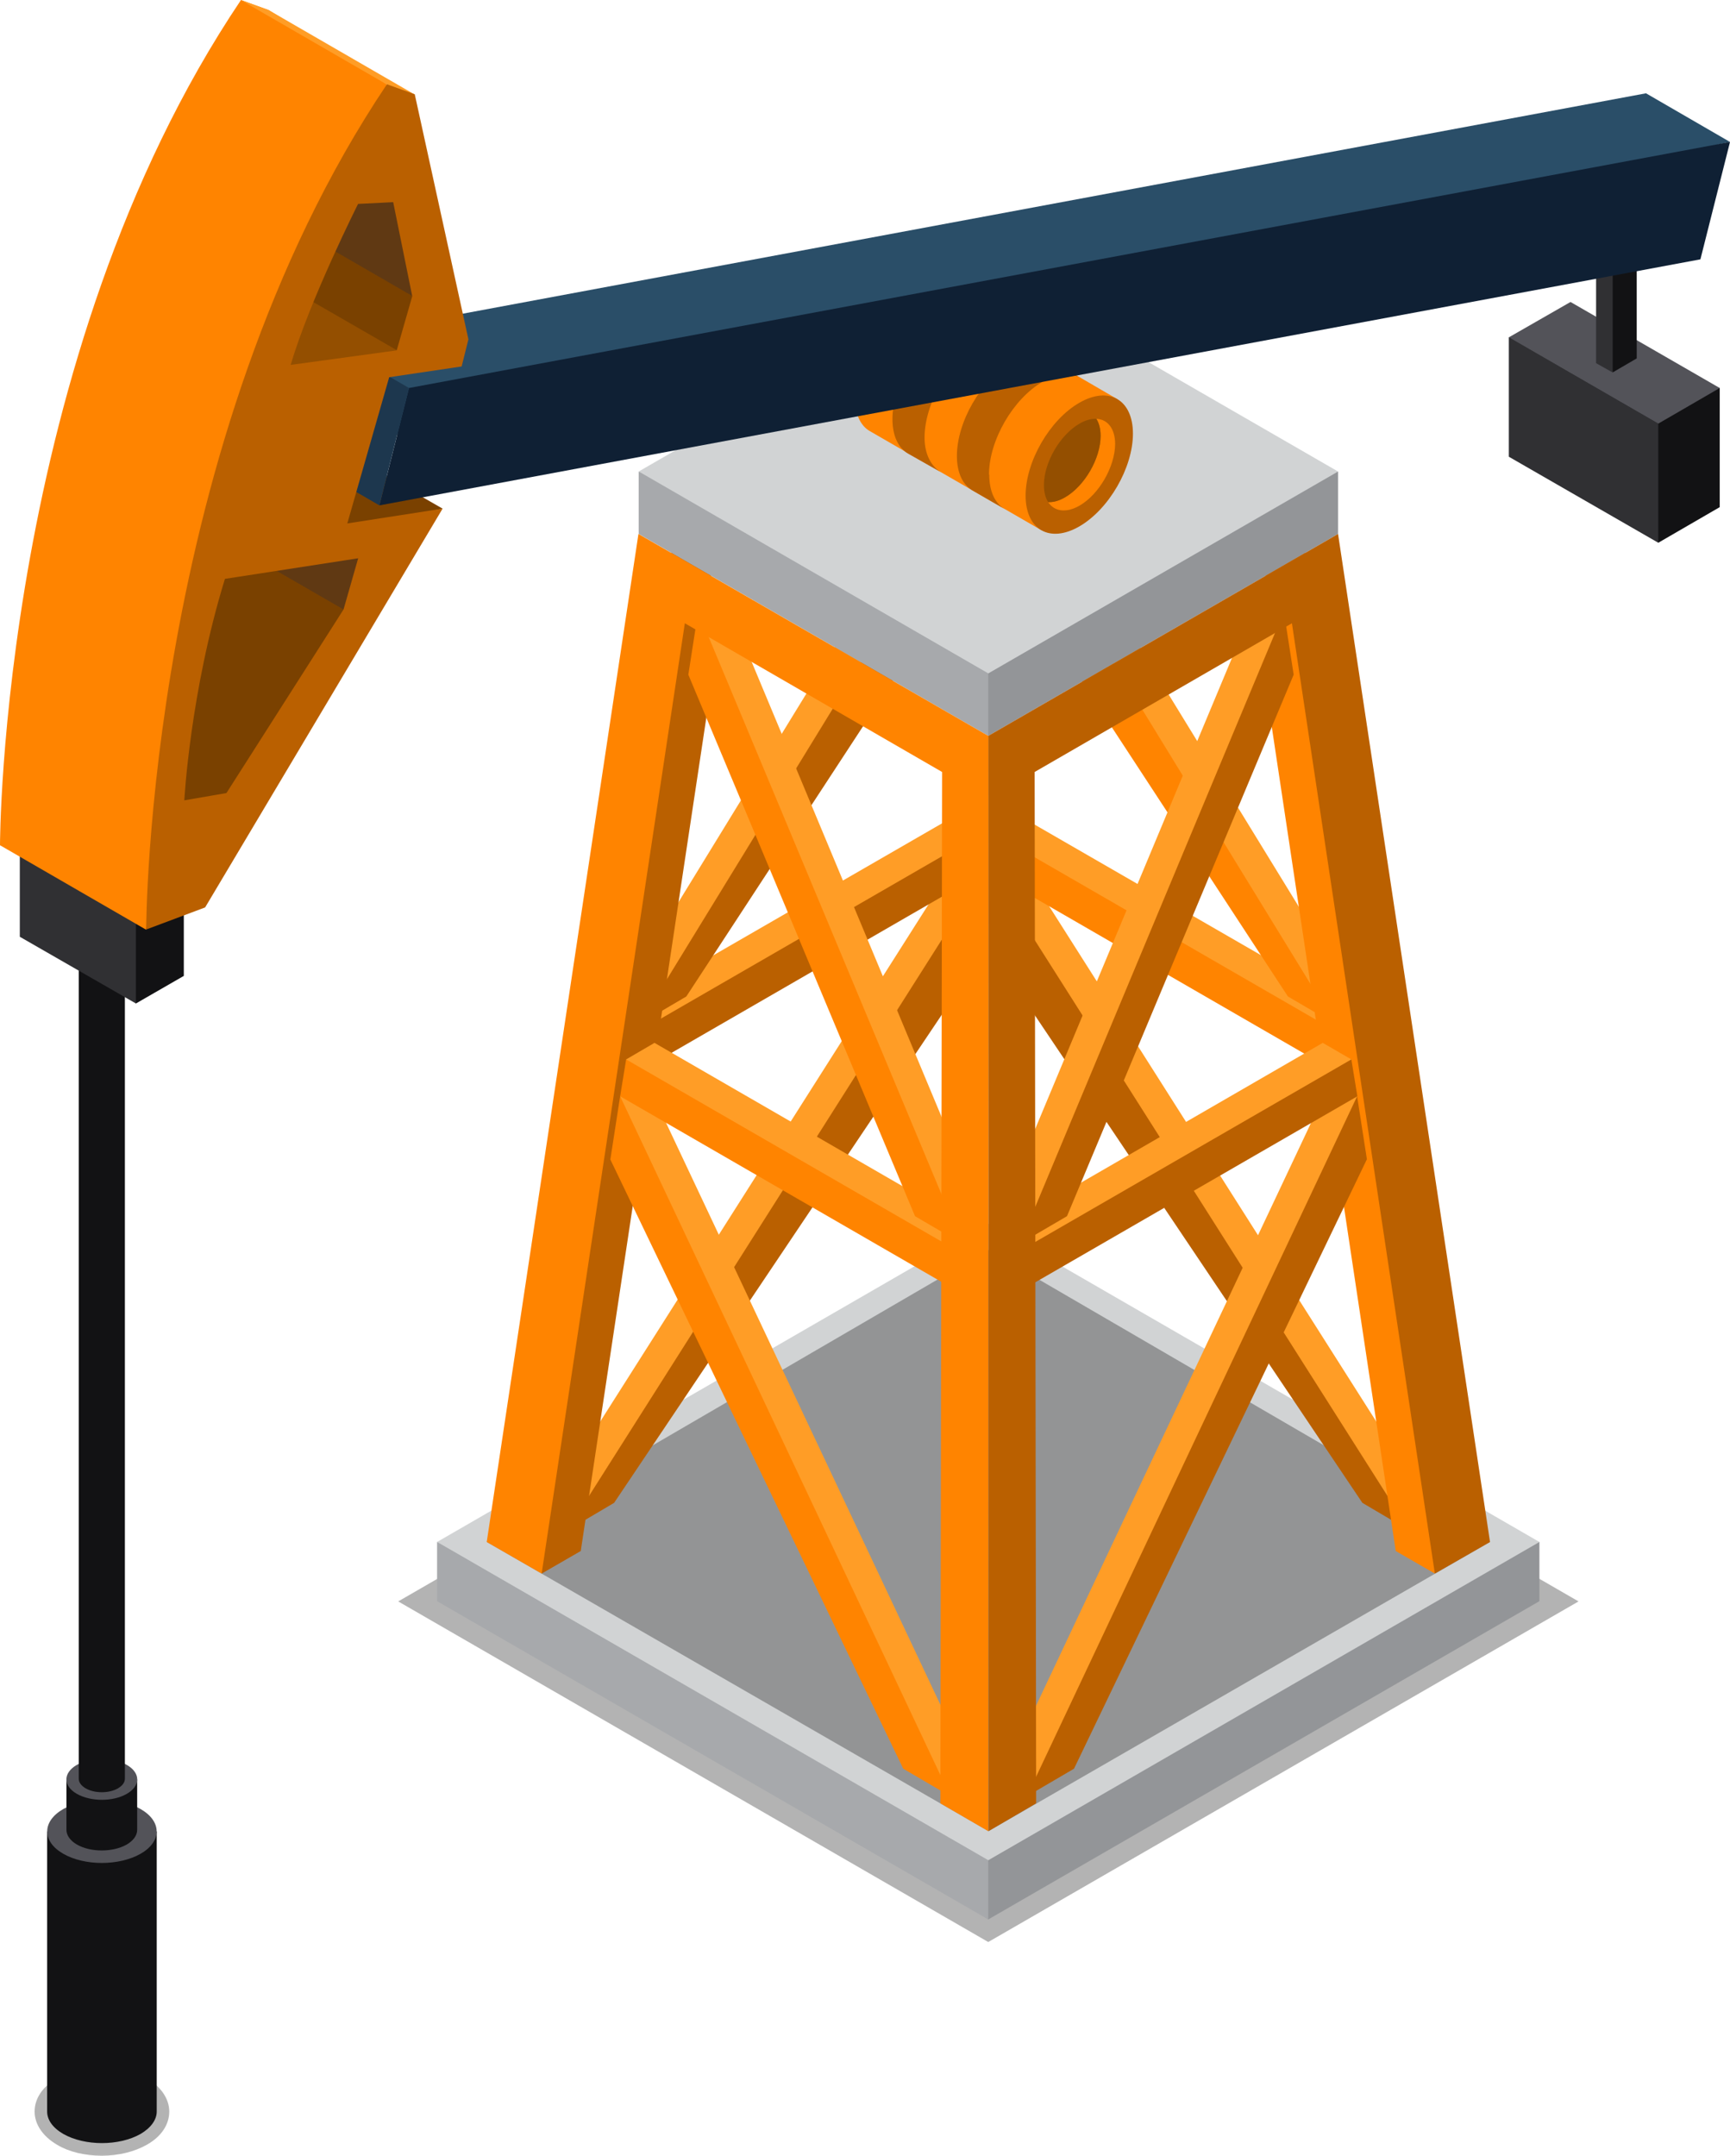 <?xml version="1.0" encoding="UTF-8"?><svg id="Layer_2" xmlns="http://www.w3.org/2000/svg" viewBox="0 0 68.99 85.95"><defs><style>.cls-1{fill:#ff9d26;}.cls-2{fill:#ff8400;}.cls-3{fill:#939598;}.cls-4{fill:#ba6000;}.cls-5{fill:#303033;}.cls-6{fill:#944f00;}.cls-7{fill:#a7a9ac;}.cls-8{fill:#d1d3d4;}.cls-9{fill:#121214;}.cls-10{fill:#0f2034;}.cls-11{fill:#1d374e;}.cls-12{fill:#535359;}.cls-13{fill:#2a4e68;}.cls-14{fill:#603913;}.cls-15{fill:#7a4100;}.cls-16{opacity:.3;}</style></defs><g id="Layer_1-2"><g><path class="cls-16" d="M39.41,77.43l-23.53-13.58,23.53-13.59,23.54,13.59-23.54,13.58Z"/><g><polygon class="cls-3" points="17.43 61.48 61.39 61.48 61.39 63.84 39.41 76.53 17.43 61.48"/><polygon class="cls-7" points="39.41 76.53 17.43 63.84 17.43 61.48 39.41 74.17 39.41 76.53"/><polygon class="cls-8" points="39.41 74.17 17.43 61.48 39.41 48.79 61.39 61.48 39.41 74.17"/></g><polygon class="cls-16" points="39.42 73.01 19.41 61.48 39.41 49.84 59.42 61.48 39.42 73.01"/><g><polygon class="cls-1" points="37.65 35.08 38.69 35.68 38.21 37.81 23.35 60.42 21.56 60.42 37.65 35.08"/><polygon class="cls-4" points="38.69 35.68 39.08 38.19 24.49 59.92 22.61 61.03 38.69 35.68"/></g><g><polygon class="cls-1" points="41.17 35.08 40.12 35.68 40.61 37.81 55.46 60.42 57.26 60.42 41.17 35.08"/><polygon class="cls-4" points="40.12 35.68 39.73 38.19 54.33 59.92 56.21 61.03 40.12 35.68"/></g><g><polygon class="cls-1" points="38.71 33.48 38.43 34.13 24.77 41.83 24.77 40.21 37.58 32.82 38.71 33.48"/><polygon class="cls-4" points="38.95 34.95 25.91 42.48 25.91 40.87 38.71 33.48 38.95 34.95"/></g><g><polygon class="cls-1" points="37.46 19.01 38.51 19.61 38.02 21.74 26.24 40.22 24.45 40.22 37.46 19.01"/><polygon class="cls-4" points="38.51 19.61 38.89 22.12 27.37 39.73 25.5 40.83 38.51 19.61"/></g><g><polygon class="cls-1" points="40.1 33.51 40.38 34.17 54.04 41.86 54.04 40.25 41.23 32.86 40.1 33.51"/><polygon class="cls-2" points="39.86 34.99 52.9 42.52 52.9 40.9 40.1 33.51 39.86 34.99"/></g><g><polygon class="cls-1" points="41.28 19.01 40.23 19.61 40.72 21.74 52.5 40.22 54.29 40.22 41.28 19.01"/><polygon class="cls-2" points="40.23 19.61 39.84 22.12 51.36 39.73 53.24 40.83 40.23 19.61"/></g><polygon class="cls-4" points="28.87 23.95 23.16 61.84 21.6 62.74 20.88 60.78 27.02 20.39 28.87 23.95"/><polygon class="cls-2" points="49.96 23.95 55.66 61.84 57.22 62.74 57.94 60.78 51.8 20.39 49.96 23.95"/><g><polygon class="cls-1" points="53.07 43.1 54.12 43.71 53.63 45.84 41.7 71.01 39.9 71.01 53.07 43.1"/><polygon class="cls-4" points="54.12 43.71 54.51 46.22 42.83 70.52 40.95 71.62 54.12 43.71"/></g><g><polygon class="cls-1" points="25.78 43.11 24.73 43.71 25.21 45.85 37.15 71.02 38.94 71.02 25.78 43.11"/><polygon class="cls-2" points="24.73 43.71 24.34 46.23 36.02 70.52 37.9 71.62 24.73 43.71"/></g><g><polygon class="cls-1" points="53.89 42.24 53.6 42.9 39.95 50.59 39.95 48.98 52.75 41.58 53.89 42.24"/><polygon class="cls-4" points="54.13 43.71 41.09 51.24 41.09 49.63 53.89 42.24 54.13 43.71"/></g><g><polygon class="cls-1" points="50.15 23.79 51.2 24.39 50.71 26.52 41.42 48.99 39.62 48.99 50.15 23.79"/><polygon class="cls-4" points="51.2 24.39 51.59 26.9 42.55 48.49 40.67 49.59 51.2 24.39"/></g><g><polygon class="cls-1" points="24.97 42.24 25.25 42.9 38.91 50.59 38.91 48.98 26.1 41.58 24.97 42.24"/><polygon class="cls-2" points="24.73 43.71 37.77 51.24 37.77 49.63 24.97 42.24 24.73 43.71"/></g><g><polygon class="cls-1" points="28.89 23.79 27.84 24.39 28.32 26.52 37.62 48.99 39.41 48.99 28.89 23.79"/><polygon class="cls-2" points="27.84 24.39 27.45 26.9 36.49 48.49 38.37 49.59 27.84 24.39"/></g><g><polygon class="cls-3" points="25.47 18.8 53.36 18.8 53.36 21.29 39.41 29.34 25.47 18.8"/><polygon class="cls-7" points="39.41 29.34 25.47 21.29 25.47 18.8 39.41 26.85 39.41 29.34"/><polygon class="cls-8" points="39.41 26.85 25.47 18.8 39.41 10.75 53.36 18.8 39.41 26.85"/></g><polygon class="cls-4" points="41.26 30.78 51.52 24.85 57.22 62.74 59.42 61.48 53.36 21.29 39.41 29.34 39.42 73.01 41.32 71.9 41.26 30.78"/><polygon class="cls-2" points="37.57 30.78 27.31 24.85 21.6 62.74 19.41 61.48 25.46 21.29 39.41 29.34 39.41 73.01 37.5 71.9 37.57 30.78"/><g><path class="cls-2" d="M37.72,11.94l6.83,3.97-3.02,5.23-6.84-3.95c-.39-.22-.61-.72-.61-1.41,0-1.36,.96-3.02,2.14-3.7,.59-.34,1.12-.37,1.51-.15Z"/><path class="cls-4" d="M39.44,18.92c0-1.36,.96-3.02,2.14-3.7,.59-.34,1.12-.37,1.5-.15l-1.27-.74c-.39-.22-.92-.19-1.51,.15-1.18,.68-2.14,2.34-2.14,3.7,0,.68,.24,1.16,.63,1.38l1.28,.74h0c-.39-.23-.62-.7-.62-1.38Z"/><path class="cls-4" d="M36.87,17.45c0-1.36,.96-3.02,2.14-3.7,.59-.34,1.12-.37,1.5-.15l-1.27-.74c-.39-.22-.92-.19-1.51,.15-1.18,.68-2.14,2.34-2.14,3.7,0,.68,.24,1.16,.63,1.38l1.31,.74h0c-.38-.22-.66-.7-.66-1.38Z"/><path class="cls-4" d="M43.04,16.06c-1.18,.68-2.14,2.34-2.14,3.7,0,1.36,.96,1.91,2.14,1.23,1.18-.68,2.14-2.34,2.14-3.7,0-1.36-.96-1.91-2.14-1.23Z"/><path class="cls-2" d="M43.72,16.7c.11,.17,.17,.4,.17,.68,0,.9-.63,2-1.42,2.45-.24,.14-.47,.2-.67,.19,.24,.37,.71,.45,1.25,.14,.78-.45,1.41-1.55,1.42-2.45,0-.62-.3-.99-.74-1.01Z"/><path class="cls-6" d="M43.72,16.7h0c-.2-.01-.43,.05-.67,.19-.78,.45-1.42,1.55-1.42,2.45,0,.28,.06,.51,.17,.68h0c.2,.01,.43-.05,.67-.19,.78-.45,1.42-1.55,1.42-2.45,0-.28-.06-.51-.17-.68Z"/></g><polygon class="cls-15" points="13.31 21.26 17.65 20.28 13.7 18.01 13.31 21.26"/><g><g><polygon class="cls-9" points="66.13 21.64 68.58 20.22 68.58 15.47 60.17 13.45 66.13 21.64"/><polygon class="cls-5" points="60.17 18.21 66.13 21.64 66.13 16.89 60.17 13.45 60.17 18.21"/><polygon class="cls-12" points="60.17 13.45 66.13 16.89 68.58 15.47 62.63 12.04 60.17 13.45"/></g><g><polygon class="cls-9" points="64.31 14.85 65.27 14.29 65.27 9.96 63.65 10.14 64.31 14.85"/><polygon class="cls-5" points="63.65 14.48 64.31 14.85 64.31 10.51 63.65 10.14 63.65 14.48"/><polygon class="cls-12" points="63.65 10.14 64.31 10.51 65.27 9.96 64.62 9.58 63.65 10.14"/></g></g><g><polygon class="cls-13" points="68.99 5.66 11.78 18.21 12.96 13.53 65.64 3.72 68.99 5.66"/><polygon class="cls-10" points="67.81 10.34 15.13 20.15 16.31 15.47 68.99 5.66 67.81 10.34"/><polygon class="cls-11" points="15.13 20.15 11.78 18.21 12.96 13.53 16.31 15.47 15.13 20.15"/></g><path class="cls-16" d="M4.06,85.95c-.67,0-1.31-.15-1.79-.44-.56-.33-.89-.81-.89-1.32,0-.52,.32-1,.89-1.32,.98-.56,2.61-.56,3.59,0,.56,.33,.89,.81,.89,1.32,0,.52-.32,1-.89,1.32-.49,.28-1.13,.44-1.8,.44Z"/><g><path class="cls-9" d="M6.25,84.19v-11.17H1.88v11.17c0,.32,.21,.64,.64,.89,.86,.49,2.23,.49,3.09,0,.42-.25,.64-.57,.64-.89Z"/><path class="cls-12" d="M5.61,73.91c-.86,.49-2.24,.49-3.09,0-.85-.49-.85-1.29,0-1.78,.86-.49,2.23-.49,3.09,0,.85,.49,.85,1.29,0,1.78Z"/></g><g><path class="cls-9" d="M5.47,72.96v-2.01H2.65v2.01c0,.21,.14,.42,.41,.58,.55,.32,1.44,.32,2,0,.27-.16,.41-.37,.41-.58Z"/><path class="cls-12" d="M5.06,71.52c-.55,.32-1.44,.32-2,0-.55-.32-.55-.83,0-1.15,.55-.32,1.44-.32,2,0,.55,.32,.55,.83,0,1.15Z"/></g><g><path class="cls-9" d="M4.98,70.91V37.86h-1.84v33.06c0,.14,.09,.27,.27,.38,.36,.21,.94,.21,1.3,0,.18-.11,.27-.24,.27-.38Z"/><path class="cls-12" d="M4.72,38.23c-.36,.21-.94,.21-1.3,0-.36-.21-.36-.54,0-.75,.36-.21,.94-.21,1.3,0,.36,.21,.36,.54,0,.75Z"/></g><g><polygon class="cls-9" points="5.42 40.01 7.33 38.91 7.33 35.21 .79 33.65 5.42 40.01"/><polygon class="cls-5" points=".79 37.35 5.42 40.01 5.42 36.32 .79 33.65 .79 37.35"/><polygon class="cls-12" points=".79 33.65 5.42 36.32 7.33 35.21 2.7 32.55 .79 33.65"/></g><g><polygon class="cls-6" points="12.25 11.33 11 15.08 16.54 14.31 16.54 13.47 12.25 11.33"/><polygon class="cls-14" points="12.71 10.08 16.84 12.27 17.46 11.45 16.22 7.41 13.73 7.49 12.71 10.08"/><polygon class="cls-14" points="10.66 22.02 10.66 24.26 14.35 24.91 15.02 21.54 10.66 22.02"/><polygon class="cls-15" points="13.7 24.3 7.53 20.74 5.51 32.96 9.37 32.83 13.7 25.25 13.7 24.3"/><path class="cls-2" d="M12.25,11.33l3.18-7.97L10.71,.4l-1.1-.4C0,14.29,0,33.7,0,33.7l5.83,3.37,3.11-17.31,3.31-8.41Z"/><polygon class="cls-1" points="15.43 3.37 9.6 0 10.71 .4 16.54 3.77 15.83 3.97 15.43 3.37"/><polygon class="cls-15" points="15.82 13.96 11.81 11.65 12.91 9.76 16.44 11.8 17.14 12.87 16.54 13.73 15.82 13.96"/><path class="cls-4" d="M18.41,14.61l.27-1.08-2.14-9.77-1.11-.4C5.83,17.66,5.83,37.06,5.83,37.06l2.35-.88,9.47-15.9-3.8,.59,1.67-5.83,2.9-.43Zm-4.13,7.66l-.58,2.03-4.67,7.32-1.68,.29s.23-4.32,1.62-8.83l5.31-.82Zm-2.69-7.72c.78-2.63,2.69-6.42,2.69-6.42l1.4-.07,.76,3.75-.62,2.16-4.24,.58Z"/></g></g></g></svg>